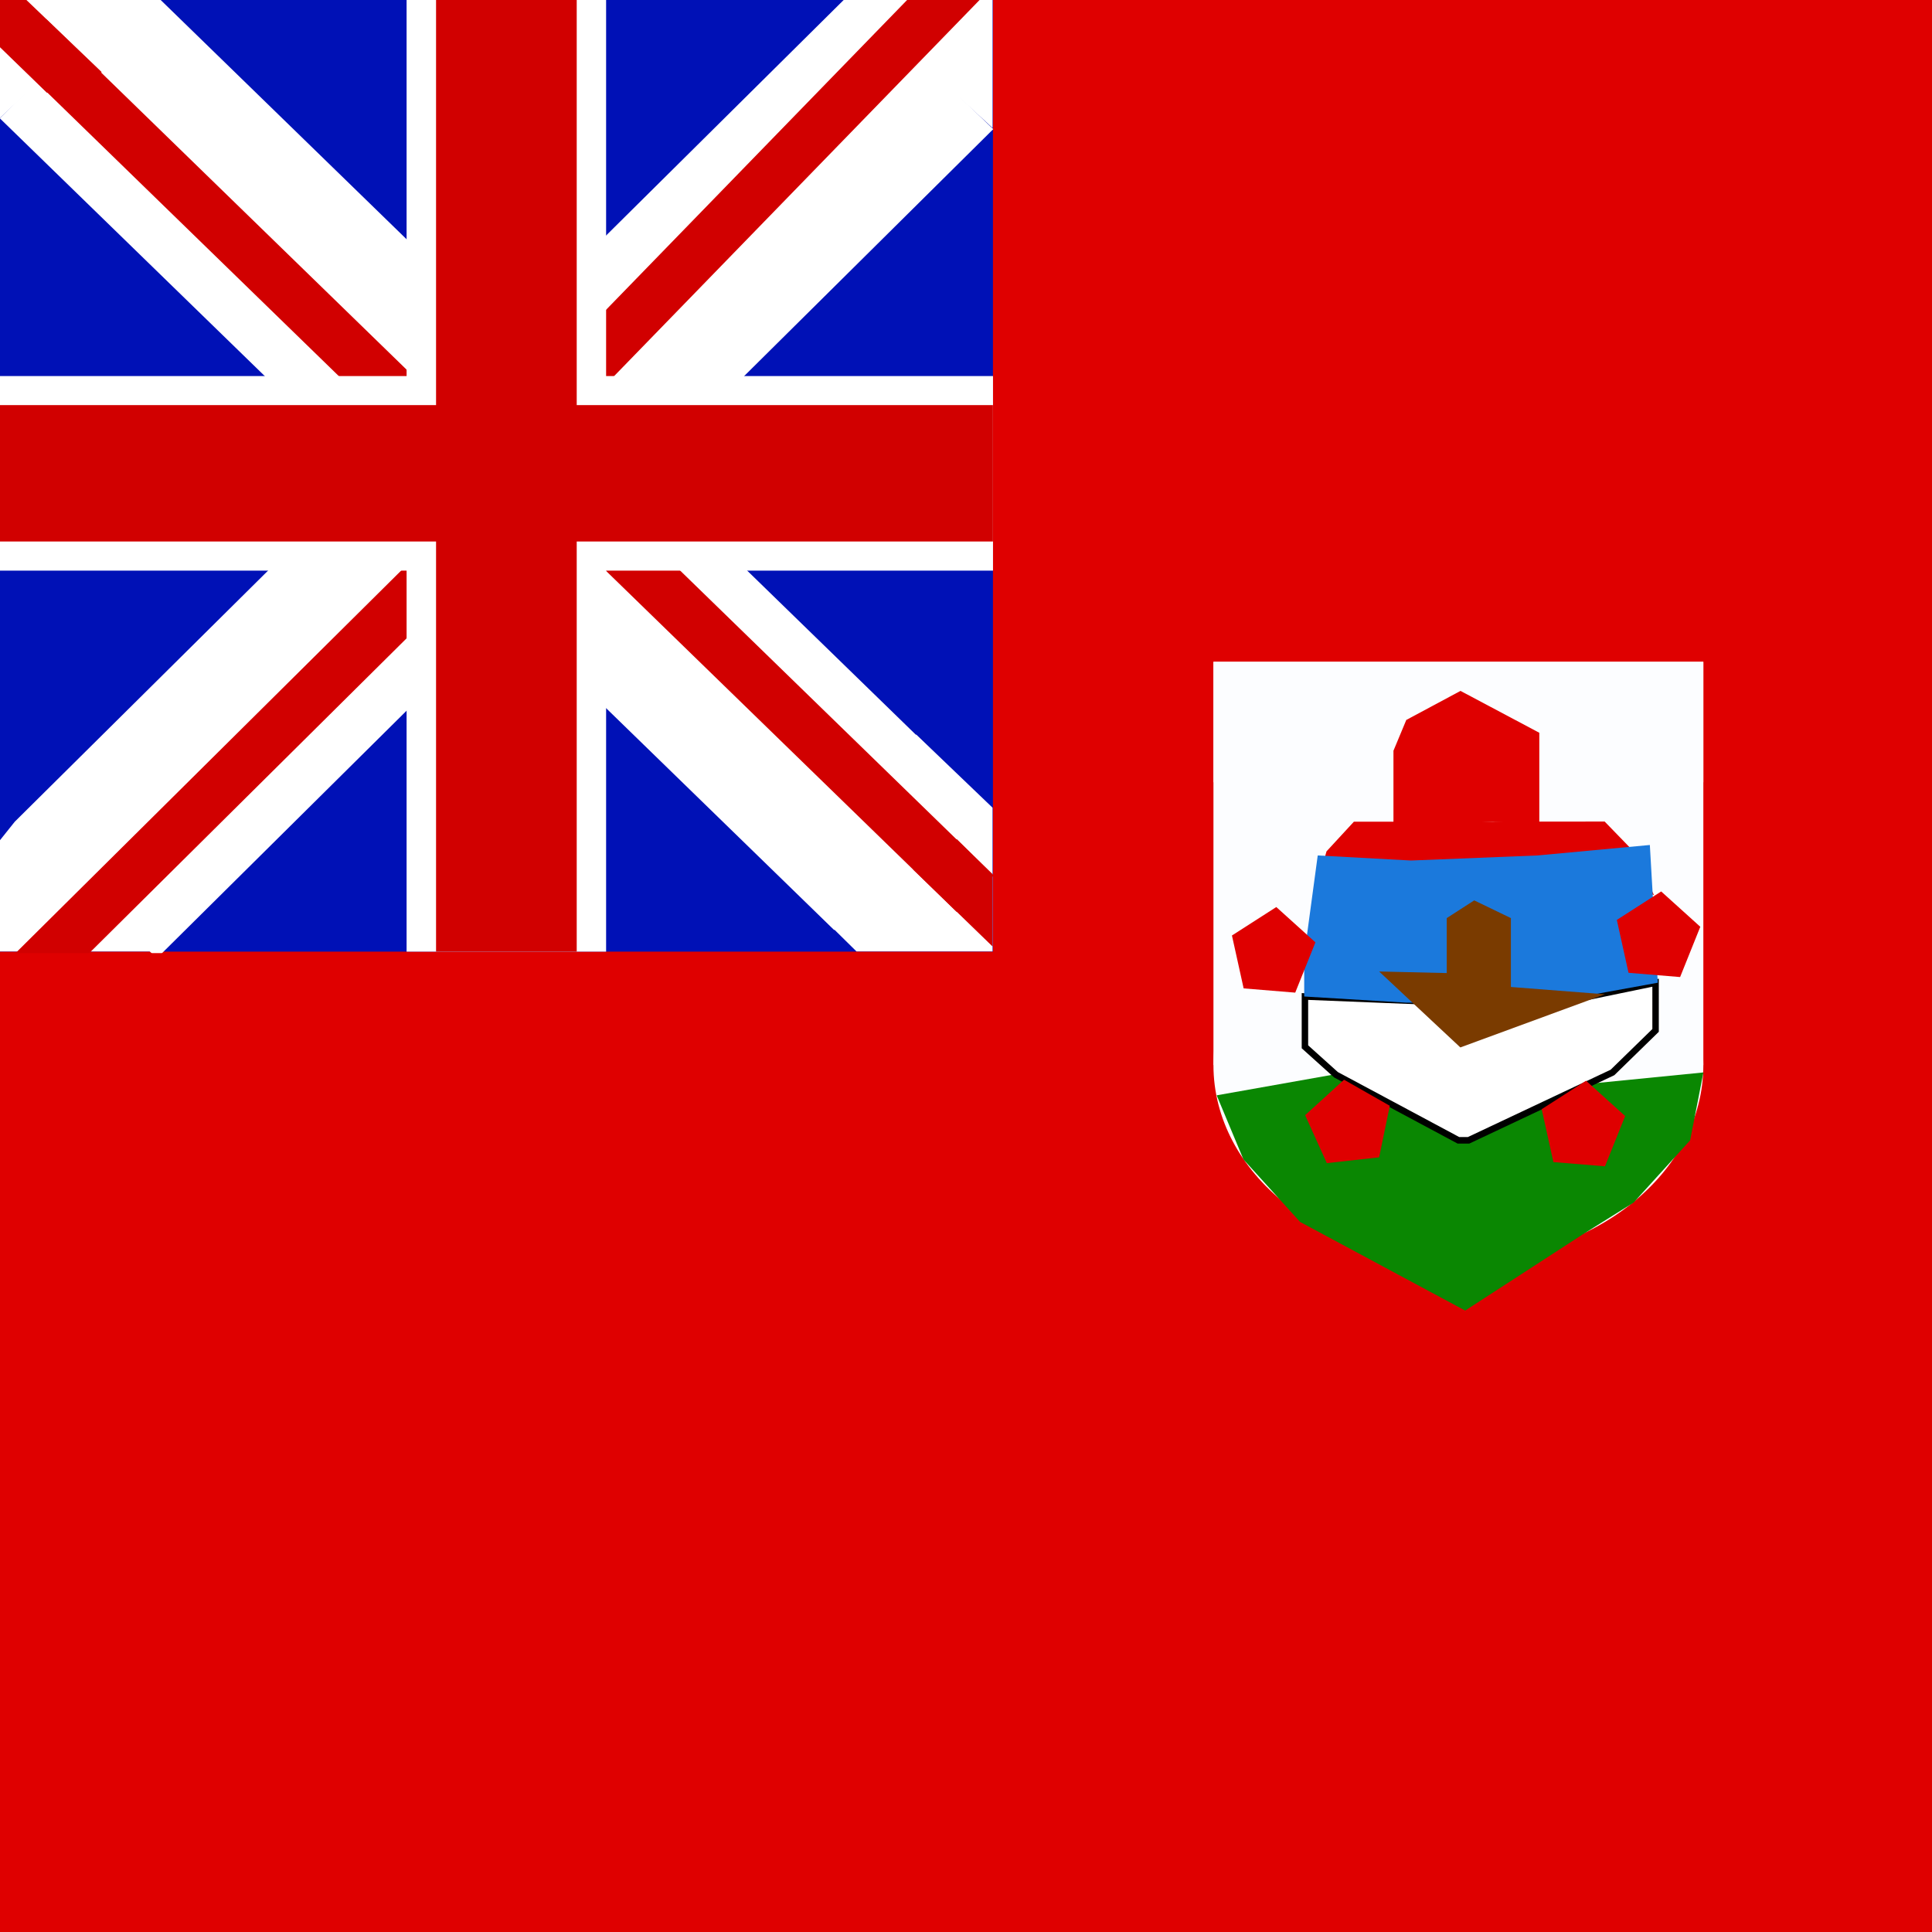 <svg id="eeuk4rht0Ea1" xmlns="http://www.w3.org/2000/svg" xmlns:xlink="http://www.w3.org/1999/xlink" viewBox="0 0 300 300" shape-rendering="geometricPrecision" text-rendering="geometricPrecision" project-id="169a27414de84e7fac98fb26309ce006" export-id="98a812e5c8594b0b95a36c782df4bea0" cached="false"><rect x="0" y="0" width="300" height="300" fill="#808080" stroke="none"/><g transform="matrix(1.001 0 0 1.015 0 -3.708)"><rect width="262.172" height="150" rx="0" ry="0" transform="matrix(.99 0 0 -.995 -0 150)" fill="#0011b6" stroke-width="0"/><rect width="150" height="301.288" rx="0" ry="0" transform="matrix(1.998 0 0 0.988 0 1.709)" fill="#df0000" stroke-width="0"/><g transform="translate(-6.514 -31.722)"><ellipse rx="37.998" ry="29.963" transform="translate(232.747 198.309)" fill="#fcfdff" stroke-width="0"/><rect width="75.995" height="61.685" rx="0" ry="0" transform="translate(194.749 136.624)" fill="#fcfdff" stroke-width="0"/></g><g transform="matrix(1.02 0 0 0.981 2.026 2.559)"><rect width="150" height="150" rx="0" ry="0" transform="matrix(1.007 0 0 1.003 -2.027 -.931)" fill="#0011b6" stroke-width="0"/><rect width="150" height="30.343" rx="0" ry="0" transform="matrix(.846 0.844 -.706 0.708 19.396 -1.931)" fill="#fff" stroke-width="0"/><polygon points="-2.92,-13.509 16.208,-5.632 23.761,12.778 -5.066,22.171 -11.452,7.21 -2.92,-13.509" transform="matrix(-.925 0.381 -.381 -.925 141.118 138.106)" fill="#fff" stroke-width="0"/><polygon points="-7.504,-2.378 -3.698,-11.621 -3.214,-12.796 3.382,2.896 -4.56,4.74 -7.504,-2.378" transform="matrix(-.925 0.381 -.381 -.925 141.118 138.106)" fill="#d10000" stroke-width="0"/><rect width="150" height="29.281" rx="0" ry="0" transform="matrix(.366 0.365 -.193 0.193 94.238 82.902)" fill="#d10000" stroke-width="0"/><rect width="150" height="30.343" rx="0" ry="0" transform="matrix(.848 -.862 0.713 0.701 0.237 129.281)" fill="#fff" stroke-width="0"/><polygon points="0,-14.86 25.777,-4.399 34.853,17.702 18.884,24.287 15.305,23.289 0,-14.86" transform="matrix(-.38 0.925 -.925 -.38 27.596 123.979)" fill="#fff" stroke-width="0"/><rect width="150" height="26.054" rx="0" ry="0" transform="matrix(.466 -.474 0.219 0.215 -.814 150.961)" fill="#d10000" stroke-width="0"/><polygon points="14.837,4.789 14.93,5.406 14.787,6.684 -1.981,18.799 -14.862,0.972 14.837,4.789" transform="matrix(-.811 -.586 0.586 -.811 136.346 13.147)" fill="#fff" stroke-width="0"/><polygon points="-15.658,2.102 -15.717,2.146 13.495,7.182 -2.986,19.352 -15.715,2.144 -15.658,2.102" transform="matrix(-.595 0.804 -.804 -.595 11.754 12.98)" fill="#fff" stroke-width="0"/><rect width="150" height="14.298" rx="0" ry="0" transform="matrix(.416 -.439 0.406 0.385 82.596 57.437)" fill="#d10000" stroke-width="0"/><rect width="150" height="29.281" rx="0" ry="0" transform="matrix(.384 0.383 -.193 0.193 5.095 4.15)" fill="#d10000" stroke-width="0"/><polygon points="0,-5.909 5.897,-1.649 5.81,8.45 -0.877,15.014 -2.273,13.59 -2.231,-5.351 0,-5.909" transform="matrix(-.699 0.715 -.715 -.699 8.076 10.194)" fill="#d10000" stroke-width="0"/><rect width="150" height="30.343" rx="0" ry="0" transform="matrix(1.007 0 0 1 -2.017 59.761)" fill="#fff" stroke-width="0"/><rect width="30.343" height="150" rx="0" ry="0" transform="matrix(1 0 0 1.003 59.85 -.928)" fill="#fff" stroke-width="0"/><rect width="30.343" height="150" rx="0" ry="0" transform="matrix(.705 0 0 1.003 64.331 -.928)" fill="#d10000" stroke-width="0"/><rect width="150" height="30.343" rx="0" ry="0" transform="matrix(1.007 0 0 0.701 -2.027 64.291)" fill="#d10000" stroke-width="0"/></g><rect width="75.995" height="18.425" rx="0" ry="0" transform="translate(188.235 104.902)" fill="#fcfdff" stroke-width="0"/><polygon points="4.298,-53.876 11.143,-56.718 4.584,-41.947 4.285,-31.586 4.479,-19.304 6.423,-11.209 7.798,-4.341 2.013,-6.301 -2.319,-10.762 -0.474,-49.613 4.298,-53.876" transform="matrix(.048 0.999 -.999 0.048 199.381 132.193)" fill="#df0000" stroke-width="0"/><polygon points="6.263,-21.39 12.719,-21.08 11.919,-13.821 12.007,-8.551 12.736,1.569 6.593,1.274 0.363,0.975 -4.246,-1.24 -8.282,-9.852 -1.3,-21.753 6.263,-21.39" transform="matrix(.048 0.999 -.999 0.048 217.115 118.097)" fill="#df0000" stroke-width="0"/><polygon points="-7.436,-63.196 2.834,-60.642 11.931,-51.424 16.469,-43.207 27.175,-24.542 12.402,0.387 12.402,0.387 2.424,8.702 -7.562,12.375 -10.099,-7.752 -5.659,-27.256 -7.436,-63.196" transform="matrix(.048 0.999 -.999 0.048 201.464 178.182)" fill="#0a8702" stroke-width="0"/><polygon points="-7.232,-61.489 0.057,-61.138 6.159,-54.154 15.457,-31.36 15.381,-29.788 4.454,-11.304 -0.051,-6.695 -7.736,-7.064 -5.652,-30.798 -5.622,-51.076 -7.232,-61.489" transform="matrix(.048 0.999 -.999 0.048 195.741 164.169)" fill="#fff" stroke="#000"/><polygon points="-10.527,-59.192 10.577,-59.411 12.119,-47.581 12.376,-33.277 11.753,-20.305 10.051,-4.533 3.784,-4.834 -11.399,-7.663 -9.931,-22.076 -9.764,-41.714 -10.527,-59.192" transform="matrix(.048 0.999 -.999 0.048 197.304 146.28)" fill="#1b79dc" stroke-width="0"/></g><rect width="92.383" height="29.037" rx="0" ry="0" transform="translate(-.043 147.999)" fill="#df0000" stroke-width="0"/><polygon points="0,-6.955 6.614,-2.149 4.088,5.626 -4.088,5.626 -6.614,-2.149 0,-6.955" transform="matrix(.412 0.911 -.911 0.412 209.469 174.569)" fill="#df0000" stroke-width="0"/><polygon points="-1.198,-8.094 5.302,-3.128 2.819,4.906 -5.215,4.906 -7.698,-3.128 -1.198,-8.094" transform="matrix(.997 0.082 -.082 0.997 246.812 175.983)" fill="#df0000" stroke-width="0"/><polygon points="-1.198,-8.094 5.302,-3.128 2.819,4.906 -5.215,4.906 -7.698,-3.128 -1.198,-8.094" transform="matrix(.997 0.082 -.082 0.997 258.479 146.593)" fill="#df0000" stroke-width="0"/><polygon points="-1.198,-8.094 5.302,-3.128 2.819,4.906 -5.215,4.906 -7.698,-3.128 -1.198,-8.094" transform="matrix(.997 0.082 -.082 0.997 198.714 149.013)" fill="#df0000" stroke-width="0"/><polygon points="-6.74,-19.347 11.351,-3.688 7.136,13.055 2.268,3.751 -5.2,7.882 -9.673,5.48 -10.023,-0.837 -0.663,-6.015 -6.74,-19.347" transform="matrix(-.484 0.875 -.875 -.484 229.028 150.927)" fill="#7a3b00" stroke-width="0"/></svg>
